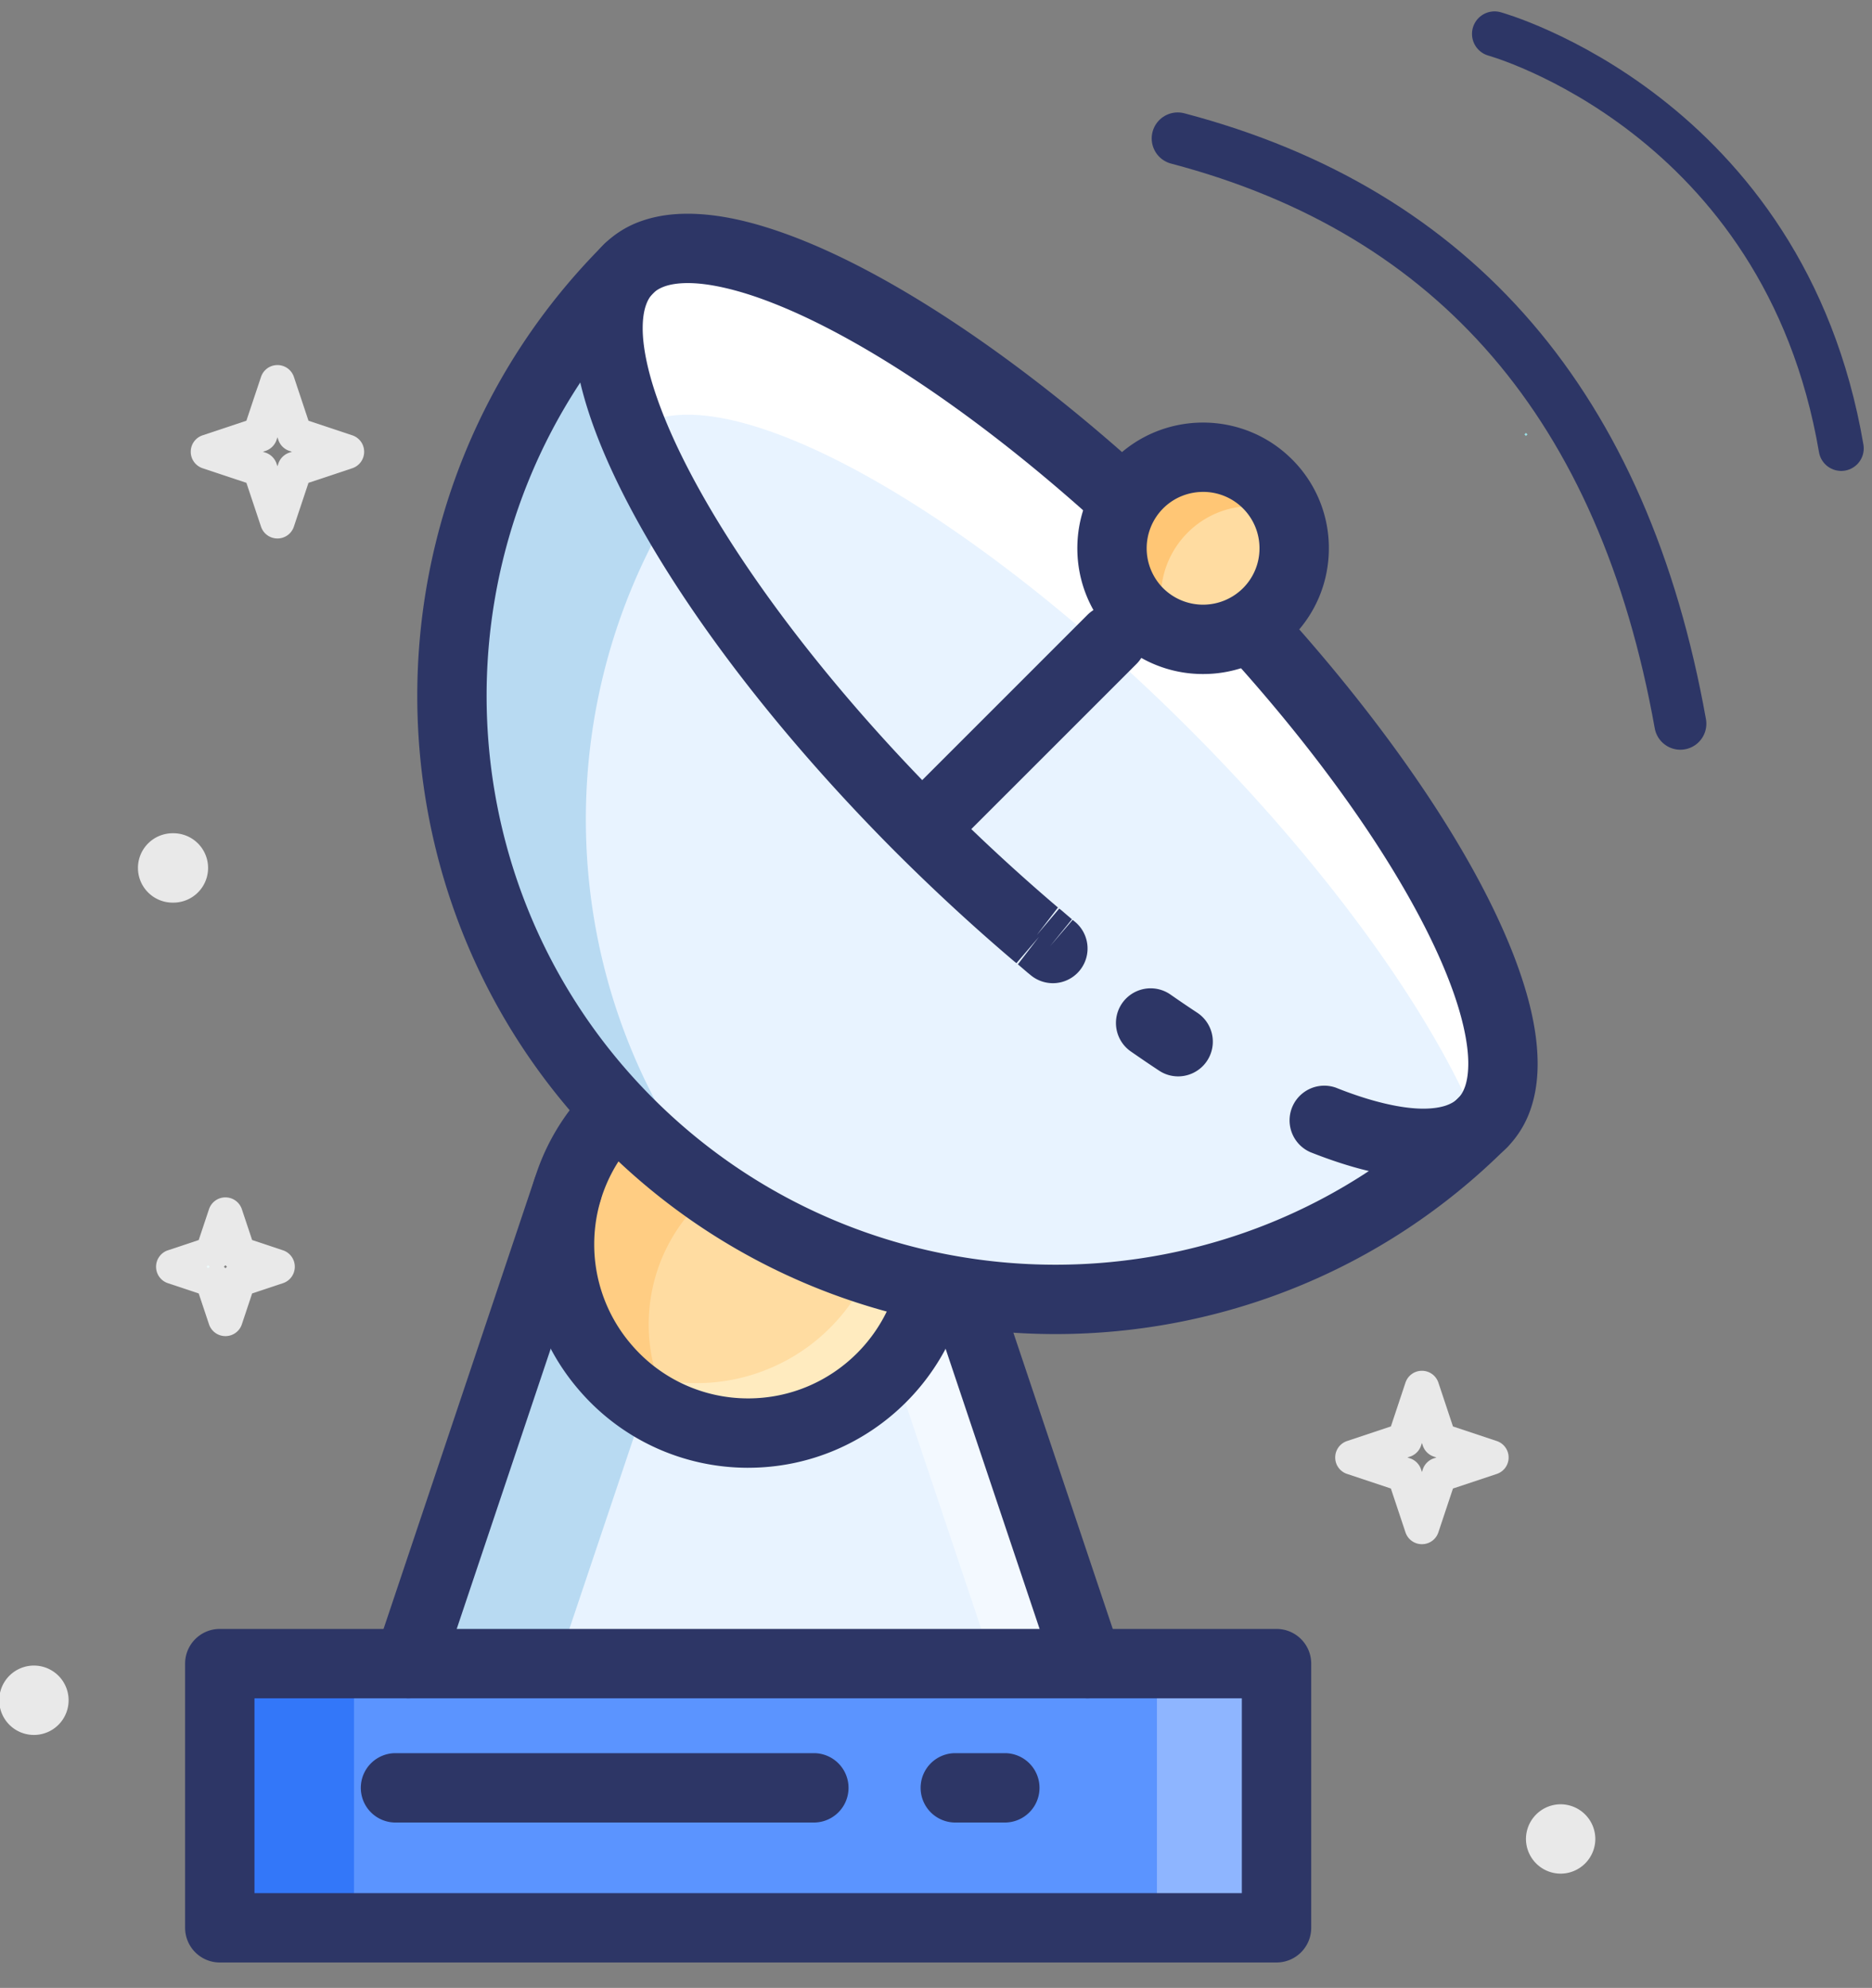 <svg width="113" height="120" xmlns="http://www.w3.org/2000/svg"><rect width="100%" height="100%" fill="#808080" stroke="none"/><g fill="none" fill-rule="evenodd"><path fill="#E8F3FF" d="m65.664 100.425-9.6-28.619H34.26l-9.603 28.619z"/><path d="M56.706 77.78c.355.069.71.133 1.066.191l7.53 22.454h-5.367l-5.954-17.74a11.41 11.41 0 0 0 1.998-3.436h1.22l-.493-1.47z" fill="#F3F9FF"/><path fill="#B8DAF2" d="M57.2 79.25H40.78l-6.898 20.528H23.08L32.68 71.16h21.806z"/><path d="M56.552 75.116c0 6.291-5.1 11.39-11.39 11.39-6.292 0-11.391-5.099-11.391-11.39 0-6.29 5.1-11.39 11.39-11.39 6.291 0 11.39 5.1 11.39 11.39" fill="#FFDCA1"/><path d="M53.895 82.43a11.368 11.368 0 0 1-8.734 4.078c-2.288 0-4.419-.676-6.203-1.836l-.037.108a11.313 11.313 0 0 0 6.356 1.944 11.37 11.37 0 0 0 8.703-4.04l-.085-.254" fill="#F4F8FF"/><path d="M55.979 79.25h-.2a11.369 11.369 0 0 1-1.884 3.18l.085.254a11.39 11.39 0 0 0 1.999-3.435" fill="#F9FCFF"/><path d="M56.26 77.69a11.357 11.357 0 0 1-.48 1.56h.2c.18-.495.328-1.004.439-1.528l-.16-.032m-20.475 3.933a11.534 11.534 0 0 0 3.137 3.158l.036-.11a11.463 11.463 0 0 1-3.123-3.014l-.05-.034" fill="#DCEAF6"/><path d="M52.477 76.689a11.396 11.396 0 0 1-10.431 6.804 11.35 11.35 0 0 1-6.212-1.836 11.463 11.463 0 0 0 3.124 3.014 11.33 11.33 0 0 0 6.203 1.836c3.507 0 6.644-1.584 8.734-4.078a11.369 11.369 0 0 0 2.365-4.74 36.206 36.206 0 0 1-3.783-1" fill="#FFEBBF"/><path d="M37.37 67.198a10.337 10.337 0 0 0-3.155 7.446c0 2.578.943 4.943 2.501 6.752.856.54 1.79.953 2.789 1.212-.23-.847-.347-1.74-.347-2.655 0-3.22 1.464-6.097 3.764-8a36.732 36.732 0 0 1-5.551-4.755" fill="#FFCD83"/><path fill="#5B94FF" fill-rule="nonzero" d="M13.267 116.371h63.788v-15.946H13.267z"/><path fill="#9AE0E6" d="M13.267 100.425h8.1v-.643h-8.1z"/><path fill="#3377F9" fill-rule="nonzero" d="M13.267 115.728h8.1v-15.303h-8.1z"/><path fill="#9AE0E6" d="M77.937 99.782h-8.1v.643h7.218v15.303h.882z"/><path fill="#8EB5FF" fill-rule="nonzero" d="M69.837 115.728h7.218v-15.303h-7.218z"/><path d="M15.361 114.28h59.6v-11.76h-59.6v11.76zm61.694 4.186H13.267a2.094 2.094 0 0 1-2.093-2.093v-15.948c0-1.156.937-2.094 2.093-2.094h63.788c1.157 0 2.094.938 2.094 2.094v15.948a2.094 2.094 0 0 1-2.094 2.093z" fill="#2D3666"/><path d="M24.658 102.52a2.094 2.094 0 0 1-1.985-2.76l9.6-28.62a2.094 2.094 0 0 1 3.97 1.331l-9.6 28.62a2.094 2.094 0 0 1-1.985 1.428M65.664 102.52c-.875 0-1.69-.553-1.985-1.43l-9.6-28.618a2.094 2.094 0 0 1 3.97-1.332l9.6 28.619a2.094 2.094 0 0 1-1.985 2.76" fill="#2D3666"/><path d="M45.159 65.823c-5.124 0-9.29 4.167-9.29 9.291a9.26 9.26 0 0 0 2.238 6.046 9.25 9.25 0 0 0 7.052 3.255c5.128 0 9.301-4.173 9.301-9.3 0-3.253-1.664-6.218-4.453-7.933a9.31 9.31 0 0 0-4.848-1.359m0 22.78c-3.945 0-7.674-1.72-10.23-4.717a13.443 13.443 0 0 1-3.248-8.772c0-7.432 6.046-13.478 13.478-13.478 2.484 0 4.916.683 7.035 1.975 4.043 2.487 6.453 6.784 6.453 11.503 0 7.437-6.051 13.488-13.488 13.488" fill="#2D3666"/><path d="M71.768 33.951c-14.235-14.234-29.381-22.167-33.829-17.72-14.234 14.236-14.234 37.314 0 51.549 14.235 14.235 37.313 14.235 51.549 0 4.447-4.448-3.486-19.594-17.72-33.829" fill="#E8F3FF"/><path d="M42.308 70.858a36.1 36.1 0 0 1-4.373-3.717c-14.192-14.193-14.234-37.182-.126-51.428l.18.475-.054.043c-2.376 2.376-1.214 7.825 2.567 14.552C33.1 43.17 33.691 59.03 42.308 70.858" fill="#B8DAF2"/><path d="m89.49 67.785-.243.233v-.01c-2.713-6.685-8.965-15.513-17.477-24.025-13.971-13.971-28.83-21.87-33.581-17.942-1.827-4.498-2.038-8.026-.254-9.81 4.457-4.446 19.6 3.484 33.835 17.72.19.19.38.38.56.57.17.169.338.349.506.517.36.36.708.718 1.046 1.088a95.862 95.862 0 0 1 2.471 2.682c.317.359.624.708.93 1.067a91.283 91.283 0 0 1 4.794 5.956c.2.253.39.517.58.781a86.864 86.864 0 0 1 1.817 2.63c.222.337.444.665.654 1.002a57.048 57.048 0 0 1 1.774 2.957 48.036 48.036 0 0 1 1.331 2.513c.064.149.138.297.211.444.095.212.19.413.275.613.138.285.254.57.38.856.117.274.222.548.328.834.106.274.211.548.306.813.084.264.18.517.253.781.158.507.296.982.402 1.447l.01.053c.106.475.19.918.243 1.362.264 2.123-.085 3.802-1.151 4.868" fill="#FFF"/><path d="M63.713 80.532c-9.87 0-19.74-3.758-27.254-11.272-15.028-15.028-15.028-39.48 0-54.509a2.093 2.093 0 1 1 2.96 2.96c-13.395 13.396-13.395 35.192 0 48.588 13.397 13.395 35.193 13.395 48.588 0a2.093 2.093 0 1 1 2.96 2.96c-7.514 7.515-17.384 11.273-27.254 11.273" fill="#2D3666"/><path d="M79.095 69.55c2.48.982 4.742 1.554 6.828 1.56.94 0 1.85-.12 2.714-.414a6.004 6.004 0 0 0 2.333-1.43l.002-.002a6.042 6.042 0 0 0 1.43-2.336c.294-.865.415-1.777.415-2.718-.005-1.996-.53-4.153-1.434-6.508-1.362-3.527-3.61-7.496-6.588-11.695-2.978-4.197-6.687-8.613-10.975-12.957l-1.49 1.471 1.521-1.437c-.207-.22-.411-.424-.6-.613-5.881-5.879-11.912-10.709-17.381-14.11-2.737-1.7-5.332-3.043-7.73-3.979-2.402-.932-4.598-1.475-6.627-1.48-.942 0-1.855.121-2.719.415a6.02 6.02 0 0 0-2.337 1.432 6.006 6.006 0 0 0-1.433 2.336c-.294.864-.416 1.776-.416 2.718.004 1.734.403 3.588 1.097 5.592.698 2.001 1.7 4.149 2.972 6.414 3.41 6.069 8.761 12.996 15.498 19.737l.004.003c2.34 2.33 4.704 4.5 7.049 6.491l.08.064.136.105 1.276-1.66-1.362 1.59.665.57.043.035.169.138a2.093 2.093 0 1 0 2.64-3.25l-.17-.138-1.32 1.625 1.363-1.59c-.222-.189-.444-.379-.665-.57l-.087-.07-.138-.105-1.275 1.66 1.355-1.597a117.083 117.083 0 0 1-6.806-6.265l.004.003c-6.504-6.501-11.651-13.197-14.809-18.827-1.178-2.095-2.076-4.039-2.667-5.739-.594-1.698-.869-3.154-.865-4.216 0-.578.077-1.034.192-1.367.116-.335.255-.549.429-.724.177-.175.392-.314.728-.432.333-.114.79-.192 1.369-.191 1.244-.006 3.024.377 5.105 1.194 3.13 1.217 6.94 3.374 11.008 6.294 4.07 2.918 8.407 6.598 12.664 10.854.19.19.367.367.517.527l.033.034c5.52 5.588 10.028 11.296 13.116 16.323 1.545 2.512 2.735 4.852 3.52 6.893.79 2.037 1.16 3.779 1.154 5.002 0 .578-.077 1.035-.191 1.369-.117.336-.257.55-.432.728l.003-.003c-.176.174-.389.313-.724.43-.332.113-.786.19-1.363.19-1.278.006-3.123-.4-5.278-1.264a2.095 2.095 0 0 0-1.55 3.89" fill="#2D3666"/><path d="M71.119 64.976c-.396 0-.796-.11-1.15-.345-.44-.29-.881-.588-1.326-.895l-.377-.26a2.093 2.093 0 1 1 2.38-3.445l.372.258c.423.292.84.572 1.255.846a2.095 2.095 0 0 1-1.154 3.841M57.768 50.911 68.601 40.08a2.092 2.092 0 1 0-2.96-2.962L54.808 47.95a2.094 2.094 0 0 0 2.96 2.961" fill="#2D3666"/><path d="M76.51 29.209a5.5 5.5 0 1 1-7.779 7.778 5.5 5.5 0 0 1 7.779-7.778" fill="#FFDCA1"/><path d="M72.225 27.206a5.5 5.5 0 0 0-3.333 1.121c.14.125.279.252.418.378a5.486 5.486 0 0 1 3.31-1.107 5.48 5.48 0 0 1 3.694 1.424 5.501 5.501 0 0 0-4.089-1.816M66.764 32.051a5.515 5.515 0 0 0 1.811 4.772 5.49 5.49 0 0 1-1.412-4.403l-.399-.369" fill="#FFE5B9"/><path d="M68.893 28.327a5.475 5.475 0 0 0-2.129 3.724l.4.369a5.474 5.474 0 0 1 2.145-3.714 71.494 71.494 0 0 0-.416-.379" fill="#2D314A"/><path d="M72.621 27.598a5.486 5.486 0 0 0-3.889 1.611 5.472 5.472 0 0 0-1.569 3.21 5.487 5.487 0 0 0 1.412 4.404 5.472 5.472 0 0 0 1.818 1.062 5.502 5.502 0 0 1 1.29-5.723 5.44 5.44 0 0 1 3.87-1.611 5.47 5.47 0 0 1 1.852.322 5.46 5.46 0 0 0-1.091-1.85 5.482 5.482 0 0 0-3.693-1.425" fill="#FFC675"/><path d="M72.62 29.694c-.872 0-1.744.332-2.408.995a3.413 3.413 0 0 0 0 4.818 3.415 3.415 0 0 0 4.818 0 3.386 3.386 0 0 0 .997-2.41 3.399 3.399 0 0 0-3.407-3.404m.001 10.995a7.566 7.566 0 0 1-5.37-2.22c-2.96-2.96-2.96-7.779 0-10.739 2.96-2.96 7.778-2.961 10.739 0a7.538 7.538 0 0 1 2.224 5.369c0 2.028-.79 3.937-2.224 5.37a7.57 7.57 0 0 1-5.369 2.22M49.172 110.017H23.828a2.094 2.094 0 0 1 0-4.187h25.344a2.094 2.094 0 0 1 0 4.187M60.7 110.017h-3.08a2.094 2.094 0 0 1 0-4.187h3.08a2.094 2.094 0 0 1 0 4.187" fill="#2D3666"/><path d="M92.112 26.131c-.029.033-.06.064-.093.094.034.029.064.06.093.093a.978.978 0 0 1 .094-.093 1.118 1.118 0 0 1-.094-.094M12.56 76.374c-.028.033-.059.064-.092.093.033.03.064.061.093.093.03-.032.06-.063.093-.093a1.304 1.304 0 0 1-.093-.093" fill="#9AE0E6"/><path d="M71.09 8.357c16.806 4.425 26.92 16.202 30.341 35.33" stroke="#2D3666" stroke-width="3.14" stroke-linecap="round"/><path d="M90.215 2.047s17.48 4.82 20.926 25.02" stroke="#2D3666" stroke-width="2.721" stroke-linecap="round"/><path d="M85.832 82.748c-.452 0-.85.287-.993.715l-.88 2.644-2.645.881c-.43.144-.716.542-.716.994 0 .452.287.85.716.992l2.644.881.881 2.644c.143.43.54.716.993.716.452 0 .85-.286.993-.716l.881-2.644 2.643-.88c.43-.143.716-.541.716-.993 0-.452-.286-.85-.716-.994l-2.643-.88-.88-2.645a1.045 1.045 0 0 0-.994-.715m-.054 4.518.054-.161.053.16c.105.313.35.559.663.662l.16.055-.16.053a1.05 1.05 0 0 0-.663.662l-.053.162-.054-.162a1.048 1.048 0 0 0-.661-.662l-.162-.053.162-.055c.312-.103.557-.35.661-.661M94.206 108.916a2.1 2.1 0 0 0-2.094 2.093 2.1 2.1 0 0 0 2.094 2.094 2.1 2.1 0 0 0 2.093-2.094 2.1 2.1 0 0 0-2.093-2.093M13.608 72.28c-.452 0-.851.288-.993.716l-.62 1.859-1.86.62a1.044 1.044 0 0 0-.714.993c0 .452.287.85.715.992l1.859.62.62 1.859c.142.429.54.716.993.716.452 0 .85-.287.992-.716l.62-1.86 1.859-.619c.429-.142.716-.54.716-.992 0-.453-.287-.851-.716-.994l-1.86-.62-.619-1.858a1.043 1.043 0 0 0-.992-.715m-.093 4.187c.032-.03.064-.061.093-.093.03.032.06.063.093.093a.87.87 0 0 0-.093.093.978.978 0 0 0-.093-.093M2.093 100.543a2.094 2.094 0 1 0 0 4.187 2.094 2.094 0 0 0 0-4.187M10.467 50.3a2.094 2.094 0 1 0 0 4.187 2.094 2.094 0 0 0 0-4.188M16.748 22.038c-.452 0-.85.286-.993.716l-.882 2.643-2.643.881c-.43.143-.716.541-.716.993 0 .452.287.85.716.994l2.644.881.881 2.643c.143.43.54.716.993.716.452 0 .85-.287.992-.716l.881-2.643 2.644-.881c.43-.144.716-.542.716-.994 0-.452-.286-.85-.716-.993l-2.644-.881-.88-2.643a1.042 1.042 0 0 0-.993-.716m-.054 4.517.054-.16.053.16c.105.312.35.558.663.662l.16.054-.16.054c-.312.104-.558.35-.663.662l-.053.161-.054-.16a1.054 1.054 0 0 0-.662-.663l-.161-.054.16-.054a1.05 1.05 0 0 0 .663-.662" fill="#FFF" opacity=".828"/></g></svg>
